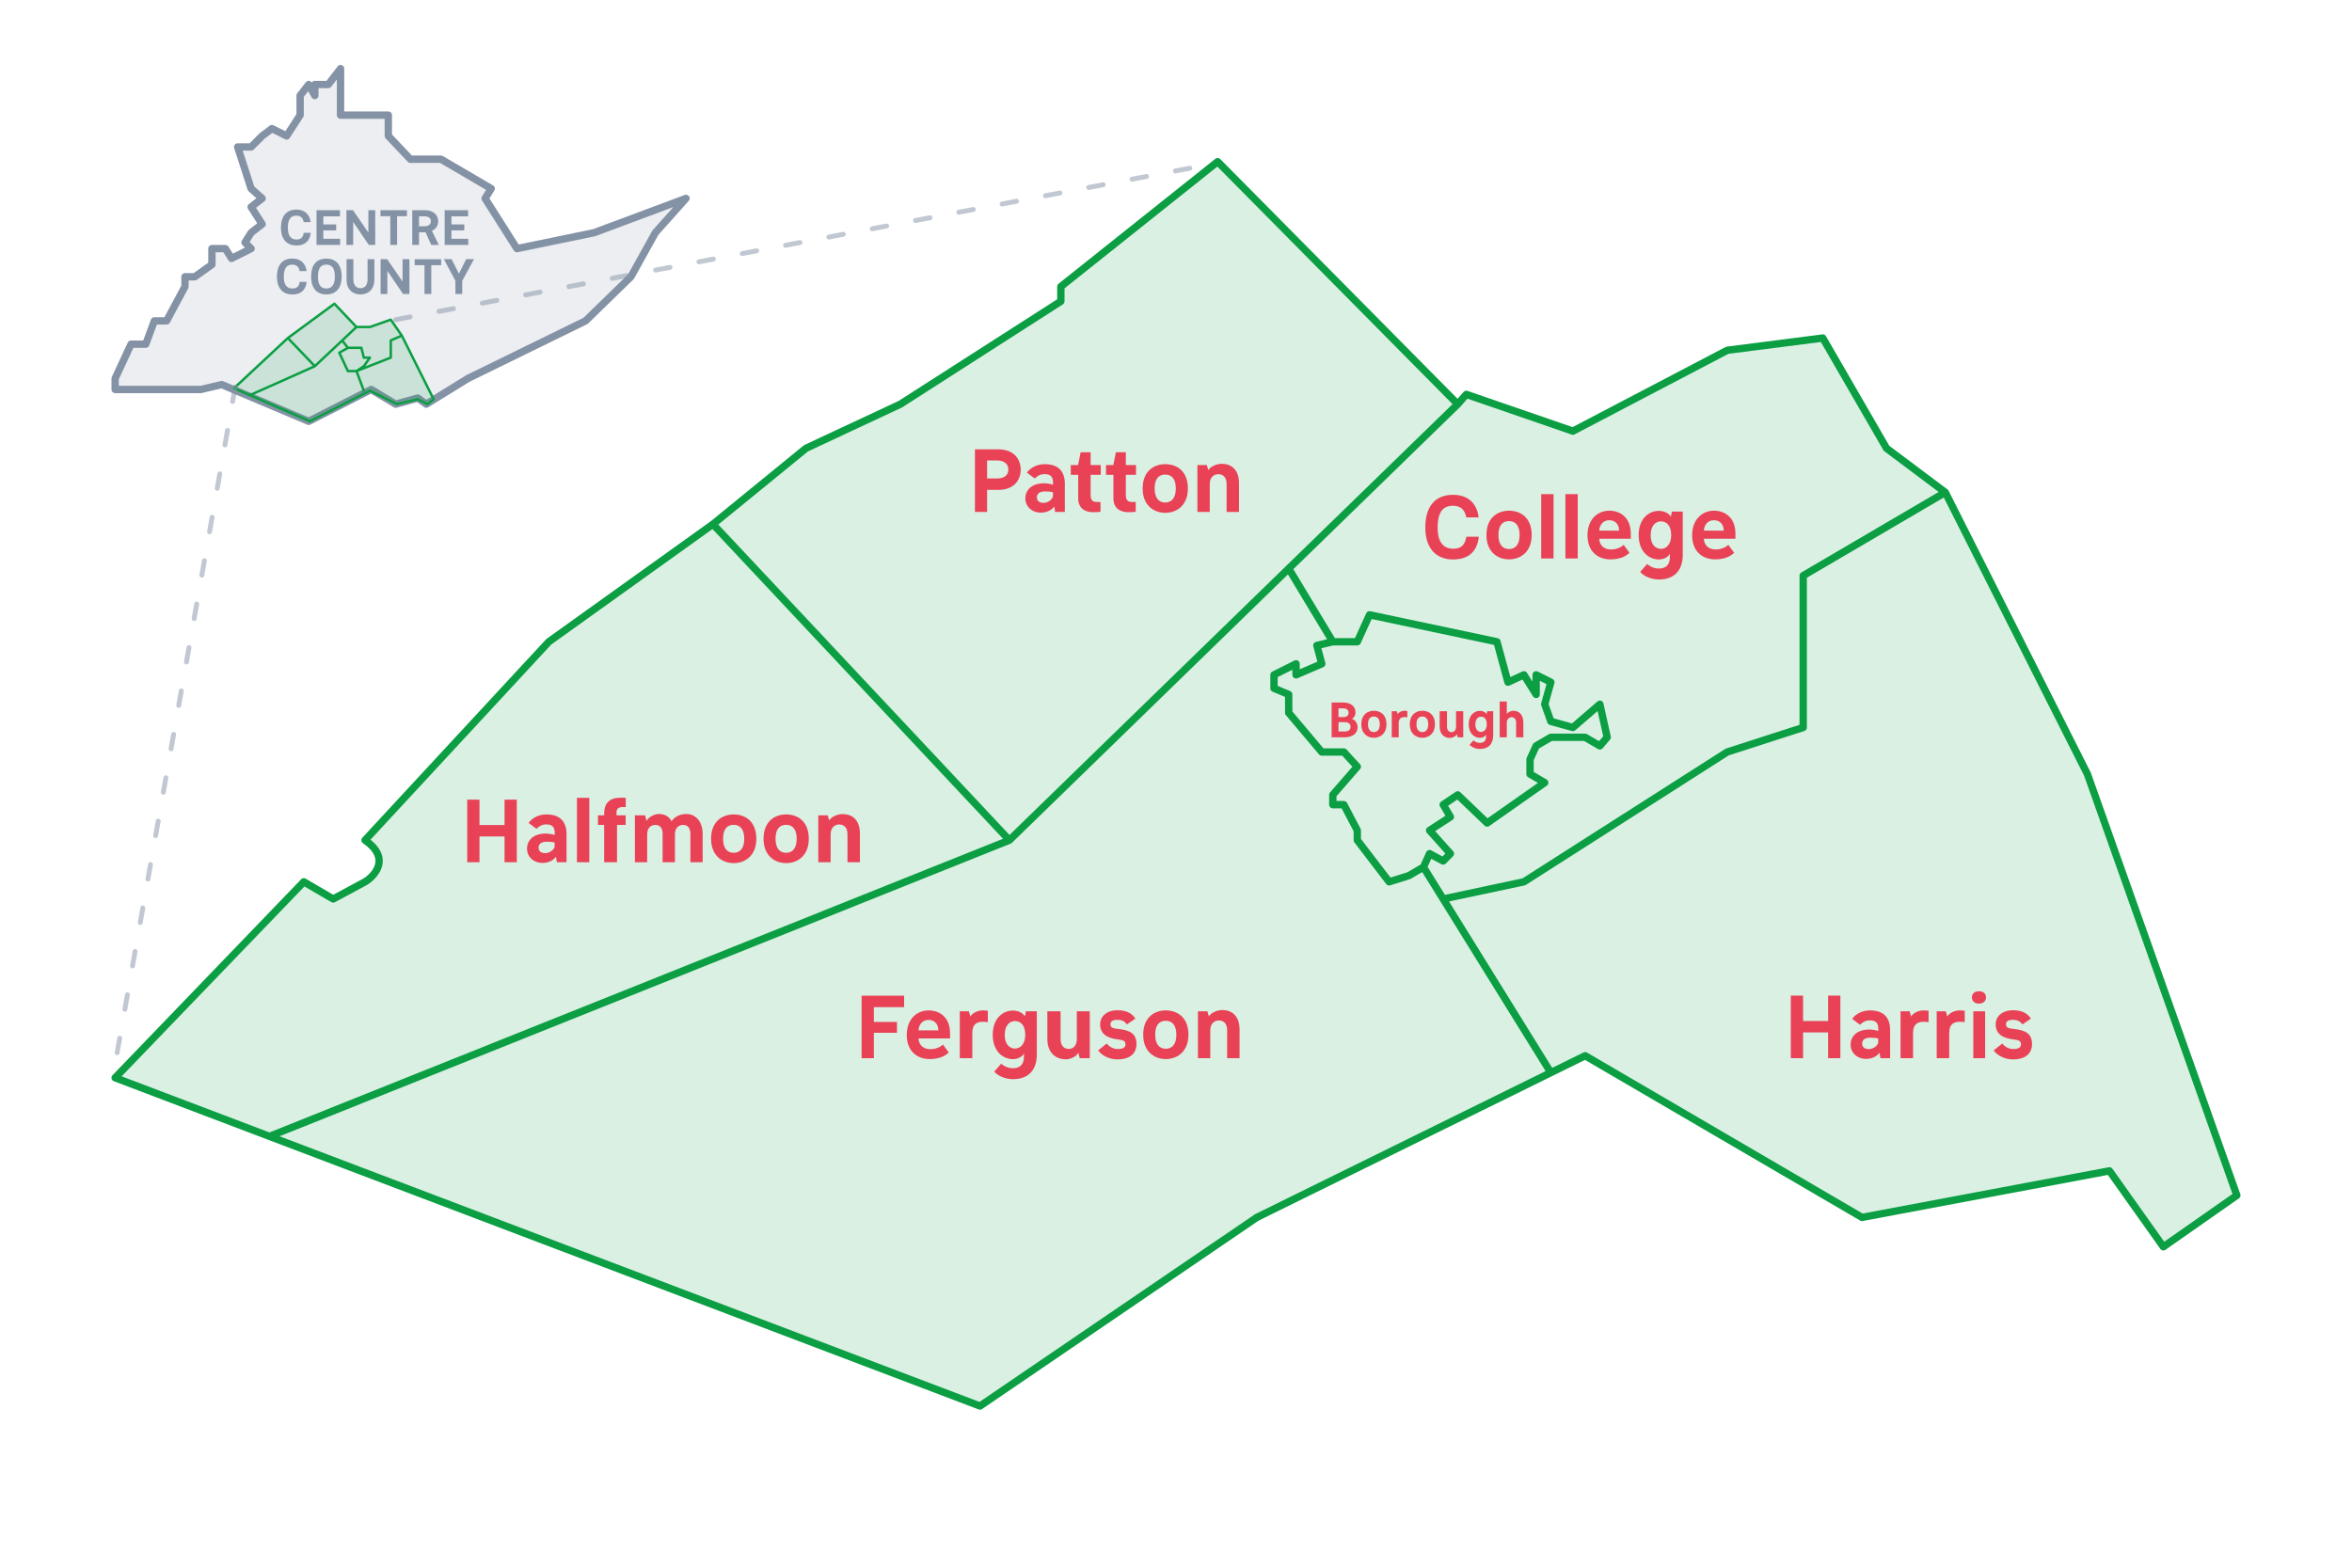 <svg width="960" height="640" viewBox="0 0 960 640" fill="none" xmlns="http://www.w3.org/2000/svg">
<path d="M47 440L124 360L136 367L149 360C153.333 357.333 159.4 350.2 149 343L224 262L291 214L329 183L367.5 165L433 123V117L497 66L595 165L598.5 161L642 176L705 143L744 138L770 183L794 201L852 316L913 488L883 509L861 478L760 497L647 431L633 437.896L513 497L400 574L110 463.915L47 440Z" fill="#0B9E43" fill-opacity="0.15"/>
<path d="M291 214L224 262L149 343C159.4 350.2 153.333 357.333 149 360L136 367L124 360L47 440L110 463.915M291 214L412 343M291 214L329 183L367.5 165L433 123V117L497 66L595 165M595 165L598.5 161L642 176L705 143L744 138L770 183L794 201M595 165L526 232.115M794 201L852 316L913 488L883 509L861 478L760 497L647 431L633 437.896M794 201L736 235V297L705 307L622 360L589.058 367M633 437.896L513 497L400 574L110 463.915M633 437.896L589.058 367M581 354L589.058 367M581 354L583.5 348.5L589.058 351.5L592 348.5L583.5 339L592 333.5L589.058 328.5L595 324.5L607 336L630.5 319.5L624.5 316V310L627 304.5L633 301H637H647L653 304.5L656 301L653 287.5L642 297L633 294.5L630.5 287.5L633 278.5L627 275.5V283.5L622 275.5L615.5 278.5L611 262L559 251L554 262H544M581 354L575 357.5L567 360L554 343V339L548.5 328.5H544V324.5L554 313L548.5 307H539.5L526 291V283.5L520 281V275.5L529 271V275.5L539.5 271L537.5 263.5L544 262M412 343L110 463.915M412 343L526 232.115M526 232.115L544 262" stroke="#0B9E43" stroke-width="3" stroke-linecap="round" stroke-linejoin="round"/>
<path d="M397.931 209H402.899V200H407.507C413.735 200 416.615 196.076 416.615 191.756C416.615 187.364 413.771 183.44 407.471 183.44H397.931V209ZM402.899 187.976H406.967C409.307 187.976 411.575 189.02 411.575 191.684C411.575 194.348 409.415 195.32 407.003 195.32H402.899V187.976ZM424.878 209.288C428.118 209.288 429.81 207.488 430.314 206.768L430.674 209H434.634V197.552C434.634 192.008 431.61 189.488 426.39 189.488C423.186 189.488 420.45 191.036 419.154 192.944L422.358 195.356C423.186 194.492 424.518 193.556 426.282 193.556C428.514 193.556 429.81 194.348 429.81 197.012V197.876C429.198 197.66 427.542 197.3 426.174 197.3C420.954 197.3 418.506 200.18 418.506 203.456C418.506 206.732 421.098 209.288 424.878 209.288ZM425.958 205.292C424.41 205.292 423.222 204.608 423.222 203.06C423.222 201.62 424.194 200.648 426.57 200.612C427.578 200.612 429.198 200.756 429.774 200.972V202.664C429.486 203.924 427.758 205.292 425.958 205.292ZM440.077 203.456C440.077 207.272 442.561 209.108 446.233 209.108C447.277 209.108 448.753 209 449.185 208.928V204.932H447.817C446.053 204.932 445.153 204.356 445.153 202.016V193.844H449.293V189.848H445.153V184.628H441.085L440.041 189.848H437.053V193.844H440.077V203.456ZM454.456 203.456C454.456 207.272 456.94 209.108 460.612 209.108C461.656 209.108 463.132 209 463.564 208.928V204.932H462.196C460.432 204.932 459.532 204.356 459.532 202.016V193.844H463.672V189.848H459.532V184.628H455.464L454.42 189.848H451.432V193.844H454.456V203.456ZM475.604 209.36C480.32 209.36 484.856 206.3 484.856 199.424C484.856 192.404 480.428 189.488 475.604 189.488C470.96 189.488 466.388 192.332 466.388 199.424C466.388 206.3 470.924 209.36 475.604 209.36ZM475.604 205.148C473.12 205.148 471.284 203.456 471.284 199.424C471.284 195.32 473.048 193.736 475.604 193.736C478.088 193.736 479.924 195.356 479.924 199.424C479.924 203.528 478.016 205.148 475.604 205.148ZM488.734 209H493.774V197.552C493.774 195.068 495.286 193.592 497.266 193.592C499.354 193.592 500.65 194.996 500.65 197.552V209H505.726V197.3C505.726 191.684 502.522 189.344 498.706 189.344C496.402 189.344 493.954 190.568 493.198 191.936L492.586 189.848H488.734V209Z" fill="#E94256"/>
<path d="M190.705 352H195.709V341.488H205.933V352H210.937V326.44H205.933V336.808H195.709V326.44H190.705V352ZM221.484 352.288C224.724 352.288 226.416 350.488 226.92 349.768L227.28 352H231.24V340.552C231.24 335.008 228.216 332.488 222.996 332.488C219.792 332.488 217.056 334.036 215.76 335.944L218.964 338.356C219.792 337.492 221.124 336.556 222.888 336.556C225.12 336.556 226.416 337.348 226.416 340.012V340.876C225.804 340.66 224.148 340.3 222.78 340.3C217.56 340.3 215.112 343.18 215.112 346.456C215.112 349.732 217.704 352.288 221.484 352.288ZM222.564 348.292C221.016 348.292 219.828 347.608 219.828 346.06C219.828 344.62 220.8 343.648 223.176 343.612C224.184 343.612 225.804 343.756 226.38 343.972V345.664C226.092 346.924 224.364 348.292 222.564 348.292ZM235.488 352H240.528V325.72H235.488V352ZM246.591 352H251.847V336.772H255.375V332.848H251.631V332.2C251.487 329.824 252.567 329.32 255.411 329.5V325.72C255.303 325.72 253.935 325.648 253.395 325.648C248.715 325.648 246.591 327.916 246.591 332.272V332.848H244.071V336.772H246.591V352ZM259.148 352H264.152V340.624C264.152 338.176 265.484 336.772 267.5 336.772C269.372 336.772 270.524 338.068 270.452 340.624V352H275.492V340.48C275.492 338.104 276.932 336.772 278.804 336.772C280.676 336.772 281.792 337.96 281.792 340.48V352H286.796V340.408C286.796 335.476 284.06 332.308 280.1 332.308C277.148 332.308 275.024 333.784 274.088 335.332C273.332 333.46 271.316 332.308 268.976 332.308C266.6 332.308 264.476 333.964 263.9 335.116L263.288 332.848H259.148V352ZM299.456 352.36C304.172 352.36 308.708 349.3 308.708 342.424C308.708 335.404 304.28 332.488 299.456 332.488C294.812 332.488 290.24 335.332 290.24 342.424C290.24 349.3 294.776 352.36 299.456 352.36ZM299.456 348.148C296.972 348.148 295.136 346.456 295.136 342.424C295.136 338.32 296.9 336.736 299.456 336.736C301.94 336.736 303.776 338.356 303.776 342.424C303.776 346.528 301.868 348.148 299.456 348.148ZM320.866 352.36C325.582 352.36 330.118 349.3 330.118 342.424C330.118 335.404 325.69 332.488 320.866 332.488C316.222 332.488 311.65 335.332 311.65 342.424C311.65 349.3 316.186 352.36 320.866 352.36ZM320.866 348.148C318.382 348.148 316.546 346.456 316.546 342.424C316.546 338.32 318.31 336.736 320.866 336.736C323.35 336.736 325.186 338.356 325.186 342.424C325.186 346.528 323.278 348.148 320.866 348.148ZM333.996 352H339.036V340.552C339.036 338.068 340.548 336.592 342.528 336.592C344.616 336.592 345.912 337.996 345.912 340.552V352H350.988V340.3C350.988 334.684 347.784 332.344 343.968 332.344C341.664 332.344 339.216 333.568 338.46 334.936L337.848 332.848H333.996V352Z" fill="#E94256"/>
<path d="M351.674 432H356.678V421.632H366.11V417.204H356.678V411.156H369.026V406.476H351.674V432ZM379.431 432.36C383.031 432.36 385.623 431.316 387.243 429.66L384.867 426.42C383.787 427.5 381.843 428.328 379.683 428.328C377.199 428.328 375.039 426.924 374.895 423.936H387.783V421.884C387.783 415.476 383.751 412.488 378.999 412.488C374.319 412.488 370.107 415.944 370.107 422.532C370.107 429.3 374.535 432.36 379.431 432.36ZM374.895 420.624C375.075 417.96 376.767 416.376 378.963 416.376C381.267 416.376 382.995 417.852 382.995 420.624H374.895ZM391.748 432H396.86V421.74C396.86 418.356 398.408 417.132 401.18 417.132C401.792 417.132 402.44 417.204 403.196 417.276V412.632C402.62 412.596 401.828 412.488 401.036 412.488C399.092 412.488 396.788 413.604 396.068 415.008L395.456 412.848H391.748V432ZM413.511 440.568C419.631 440.568 423.195 436.968 423.195 430.488V412.848H418.767L418.335 414.936C417.615 413.568 415.599 412.56 413.403 412.56C409.515 412.56 405.195 415.548 405.195 422.424C405.195 429.3 409.479 432.396 413.403 432.396C415.491 432.396 417.363 431.352 417.939 430.02V431.424C417.939 434.484 416.391 436.104 413.403 436.104C411.531 436.104 409.623 435.204 408.651 434.268L405.807 437.472C407.319 439.236 410.271 440.568 413.511 440.568ZM414.303 428.076C412.107 428.076 410.091 426.312 410.091 422.532C410.091 418.536 412.143 416.844 414.303 416.844C416.463 416.844 418.479 418.392 418.479 422.532C418.479 426.132 416.499 428.076 414.303 428.076ZM434.981 432.468C436.997 432.468 439.373 431.316 440.129 429.732L440.705 432H444.809V412.848H439.517V424.116C439.517 426.816 438.113 428.22 436.205 428.22C434.297 428.22 432.893 426.924 432.893 424.116V412.848H427.493V424.116C427.493 430.2 431.345 432.468 434.981 432.468ZM456.096 432.504C460.632 432.504 463.872 430.524 463.872 426.168C463.872 422.244 461.532 420.516 456.24 420.048C454.116 419.832 453.252 419.436 453.252 418.14C453.252 416.88 454.224 416.34 456.132 416.34C458.076 416.34 459.156 417.06 459.948 418.212L463.404 415.872C462.36 414.036 460.128 412.416 456.132 412.416C451.884 412.416 449.04 414.792 449.04 418.212C449.04 421.704 451.416 423.756 456.024 424.296C458.544 424.584 459.372 424.98 459.372 426.276C459.372 427.68 458.328 428.256 456.204 428.256C454.548 428.256 453.072 427.572 451.704 426.024L448.212 428.832C449.796 430.992 452.856 432.504 456.096 432.504ZM475.825 432.36C480.541 432.36 485.077 429.3 485.077 422.424C485.077 415.404 480.649 412.488 475.825 412.488C471.181 412.488 466.609 415.332 466.609 422.424C466.609 429.3 471.145 432.36 475.825 432.36ZM475.825 428.148C473.341 428.148 471.505 426.456 471.505 422.424C471.505 418.32 473.269 416.736 475.825 416.736C478.309 416.736 480.145 418.356 480.145 422.424C480.145 426.528 478.237 428.148 475.825 428.148ZM488.955 432H493.995V420.552C493.995 418.068 495.507 416.592 497.487 416.592C499.575 416.592 500.871 417.996 500.871 420.552V432H505.947V420.3C505.947 414.684 502.743 412.344 498.927 412.344C496.623 412.344 494.175 413.568 493.419 414.936L492.807 412.848H488.955V432Z" fill="#E94256"/>
<path d="M730.941 432H735.945V421.488H746.169V432H751.173V406.44H746.169V416.808H735.945V406.44H730.941V432ZM761.72 432.288C764.96 432.288 766.652 430.488 767.156 429.768L767.516 432H771.476V420.552C771.476 415.008 768.452 412.488 763.232 412.488C760.028 412.488 757.292 414.036 755.996 415.944L759.2 418.356C760.028 417.492 761.36 416.556 763.124 416.556C765.356 416.556 766.652 417.348 766.652 420.012V420.876C766.04 420.66 764.384 420.3 763.016 420.3C757.796 420.3 755.348 423.18 755.348 426.456C755.348 429.732 757.94 432.288 761.72 432.288ZM762.8 428.292C761.252 428.292 760.064 427.608 760.064 426.06C760.064 424.62 761.036 423.648 763.412 423.612C764.42 423.612 766.04 423.756 766.616 423.972V425.664C766.328 426.924 764.6 428.292 762.8 428.292ZM775.725 432H780.837V421.74C780.837 418.356 782.385 417.132 785.157 417.132C785.769 417.132 786.417 417.204 787.173 417.276V412.632C786.597 412.596 785.805 412.488 785.013 412.488C783.069 412.488 780.765 413.604 780.045 415.008L779.433 412.848H775.725V432ZM790.49 432H795.602V421.74C795.602 418.356 797.15 417.132 799.922 417.132C800.534 417.132 801.182 417.204 801.938 417.276V412.632C801.362 412.596 800.57 412.488 799.778 412.488C797.834 412.488 795.53 413.604 794.81 415.008L794.198 412.848H790.49V432ZM807.704 409.716C809.324 409.716 810.62 408.852 810.62 407.16C810.62 405.504 809.324 404.676 807.704 404.676C806.12 404.676 804.86 405.504 804.86 407.16C804.86 408.852 806.12 409.716 807.704 409.716ZM805.436 432H810.26V412.848H805.436V432ZM821.616 432.504C826.152 432.504 829.392 430.524 829.392 426.168C829.392 422.244 827.052 420.516 821.76 420.048C819.636 419.832 818.772 419.436 818.772 418.14C818.772 416.88 819.744 416.34 821.652 416.34C823.596 416.34 824.676 417.06 825.468 418.212L828.924 415.872C827.88 414.036 825.648 412.416 821.652 412.416C817.404 412.416 814.56 414.792 814.56 418.212C814.56 421.704 816.936 423.756 821.544 424.296C824.064 424.584 824.892 424.98 824.892 426.276C824.892 427.68 823.848 428.256 821.724 428.256C820.068 428.256 818.592 427.572 817.224 426.024L813.732 428.832C815.316 430.992 818.376 432.504 821.616 432.504Z" fill="#E94256"/>
<path d="M593.026 228.396C599.038 228.396 602.89 225.552 603.61 219.108H598.498C598.03 221.88 596.914 224.004 593.17 224.004C589.318 224.004 586.798 221.592 586.798 215.328C586.798 208.632 589.282 206.472 593.098 206.472C596.41 206.472 597.958 208.38 598.462 211.224H603.538C602.818 205.536 599.29 202.008 593.026 202.008C586.33 202.008 581.758 206.148 581.758 215.328C581.758 224.616 586.87 228.396 593.026 228.396ZM615.93 228.36C620.646 228.36 625.182 225.3 625.182 218.424C625.182 211.404 620.754 208.488 615.93 208.488C611.286 208.488 606.714 211.332 606.714 218.424C606.714 225.3 611.25 228.36 615.93 228.36ZM615.93 224.148C613.446 224.148 611.61 222.456 611.61 218.424C611.61 214.32 613.374 212.736 615.93 212.736C618.414 212.736 620.25 214.356 620.25 218.424C620.25 222.528 618.342 224.148 615.93 224.148ZM629.06 228H634.1V201.72H629.06V228ZM638.939 228H643.979V201.72H638.939V228ZM657.278 228.36C660.878 228.36 663.47 227.316 665.09 225.66L662.714 222.42C661.634 223.5 659.69 224.328 657.53 224.328C655.046 224.328 652.886 222.924 652.742 219.936H665.63V217.884C665.63 211.476 661.598 208.488 656.846 208.488C652.166 208.488 647.954 211.944 647.954 218.532C647.954 225.3 652.382 228.36 657.278 228.36ZM652.742 216.624C652.922 213.96 654.614 212.376 656.81 212.376C659.114 212.376 660.842 213.852 660.842 216.624H652.742ZM677.156 236.568C683.276 236.568 686.84 232.968 686.84 226.488V208.848H682.412L681.98 210.936C681.26 209.568 679.244 208.56 677.048 208.56C673.16 208.56 668.84 211.548 668.84 218.424C668.84 225.3 673.124 228.396 677.048 228.396C679.136 228.396 681.008 227.352 681.584 226.02V227.424C681.584 230.484 680.036 232.104 677.048 232.104C675.176 232.104 673.268 231.204 672.296 230.268L669.452 233.472C670.964 235.236 673.916 236.568 677.156 236.568ZM677.948 224.076C675.752 224.076 673.736 222.312 673.736 218.532C673.736 214.536 675.788 212.844 677.948 212.844C680.108 212.844 682.124 214.392 682.124 218.532C682.124 222.132 680.144 224.076 677.948 224.076ZM699.993 228.36C703.593 228.36 706.185 227.316 707.805 225.66L705.429 222.42C704.349 223.5 702.405 224.328 700.245 224.328C697.761 224.328 695.601 222.924 695.457 219.936H708.345V217.884C708.345 211.476 704.313 208.488 699.561 208.488C694.881 208.488 690.669 211.944 690.669 218.532C690.669 225.3 695.097 228.36 699.993 228.36ZM695.457 216.624C695.637 213.96 697.329 212.376 699.525 212.376C701.829 212.376 703.557 213.852 703.557 216.624H695.457Z" fill="#E94256"/>
<path d="M543.529 301H548.889C552.609 301 554.129 298.92 554.129 296.84C554.129 295.28 553.129 293.86 551.749 293.46C552.529 293.18 553.269 292.14 553.269 290.82C553.269 288.66 551.629 286.8 548.289 286.8H543.529V301ZM546.329 292.74V289.18H548.329C549.769 289.18 550.449 290 550.449 290.96C550.449 292 549.729 292.74 548.389 292.74H546.329ZM546.329 298.62V294.8H548.749C550.309 294.8 551.229 295.46 551.229 296.68C551.229 297.92 550.509 298.62 548.749 298.62H546.329ZM560.764 301.2C563.384 301.2 565.904 299.5 565.904 295.68C565.904 291.78 563.444 290.16 560.764 290.16C558.184 290.16 555.644 291.74 555.644 295.68C555.644 299.5 558.164 301.2 560.764 301.2ZM560.764 298.86C559.384 298.86 558.364 297.92 558.364 295.68C558.364 293.4 559.344 292.52 560.764 292.52C562.144 292.52 563.164 293.42 563.164 295.68C563.164 297.96 562.104 298.86 560.764 298.86ZM568.059 301H570.899V295.3C570.899 293.42 571.759 292.74 573.299 292.74C573.639 292.74 573.999 292.78 574.419 292.82V290.24C574.099 290.22 573.659 290.16 573.219 290.16C572.139 290.16 570.859 290.78 570.459 291.56L570.119 290.36H568.059V301ZM580.549 301.2C583.169 301.2 585.689 299.5 585.689 295.68C585.689 291.78 583.229 290.16 580.549 290.16C577.969 290.16 575.429 291.74 575.429 295.68C575.429 299.5 577.949 301.2 580.549 301.2ZM580.549 298.86C579.169 298.86 578.149 297.92 578.149 295.68C578.149 293.4 579.129 292.52 580.549 292.52C581.929 292.52 582.949 293.42 582.949 295.68C582.949 297.96 581.889 298.86 580.549 298.86ZM591.784 301.26C592.904 301.26 594.224 300.62 594.644 299.74L594.964 301H597.244V290.36H594.304V296.62C594.304 298.12 593.524 298.9 592.464 298.9C591.404 298.9 590.624 298.18 590.624 296.62V290.36H587.624V296.62C587.624 300 589.764 301.26 591.784 301.26ZM604.095 305.76C607.495 305.76 609.475 303.76 609.475 300.16V290.36H607.015L606.775 291.52C606.375 290.76 605.255 290.2 604.035 290.2C601.875 290.2 599.475 291.86 599.475 295.68C599.475 299.5 601.855 301.22 604.035 301.22C605.195 301.22 606.235 300.64 606.555 299.9V300.68C606.555 302.38 605.695 303.28 604.035 303.28C602.995 303.28 601.935 302.78 601.395 302.26L599.815 304.04C600.655 305.02 602.295 305.76 604.095 305.76ZM604.535 298.82C603.315 298.82 602.195 297.84 602.195 295.74C602.195 293.52 603.335 292.58 604.535 292.58C605.735 292.58 606.855 293.44 606.855 295.74C606.855 297.74 605.755 298.82 604.535 298.82ZM612.122 301H615.022V295.06C615.022 293.68 615.942 292.8 616.962 292.8C618.042 292.8 618.822 293.48 618.822 295.06V301H621.782V295.04C621.782 291.7 619.942 290.16 617.642 290.16C616.622 290.16 615.362 290.82 615.022 291.52V286.4H612.122V301Z" fill="#E94256"/>
<path d="M151.5 159L126 172L90.5 157L82 159H59.5H47V154.5L53.5 140.5H59.5L63 131H68L75.5 117V113H79.5L86.5 108V101.5H92L94.5 105.5L102.5 101.5L100 99L102.5 95L107 91.5L102.5 84.5L107 81L102.5 77L97 60H102.5L107 55.5L111 52.5L117 55.5L122.5 47V39L126 34.5L128.5 39V34.5H134L139 28V47H158.5V55.5L167.5 65H180L200.5 77L198 81L211 101.5L242.5 95L280 81L267.5 95L257.5 113L239 131L191 154.5L174 165L170.5 162.5L161.5 165L151.5 159Z" fill="#8492A6" fill-opacity="0.15" stroke="#8492A6" stroke-width="3" stroke-linecap="round" stroke-linejoin="round"/>
<path d="M95.5 158.5L117.5 138L136.5 124L145.5 133.5H151L159.5 130.5L164 137L177 163L174.5 165L170.5 163L162 165L151 159.5L126.5 172L102 161.331L95.5 158.5Z" fill="#0B9E43" fill-opacity="0.15"/>
<path d="M117.5 138L95.5 158.5L102 161.331M117.5 138L136.5 124L145.5 133.5M117.5 138L128.5 149.5M145.5 133.5H151L159.5 130.5L164 137M145.5 133.5L139.656 139M164 137L177 163L174.5 165L170.5 163L162 165L151 159.5L126.5 172L102 161.331M164 137L159.5 139V146L145.5 151.5M102 161.331L128.5 149.5M128.5 149.5L139.656 139M139.656 139L142 142M142 142L138.5 144L142 151.5H145.5M142 142H147.5L148.5 146H151L148.5 149.5L145.5 151.5M145.5 151.5L148.5 159.5" stroke="#0B9E43" stroke-linecap="round" stroke-linejoin="round"/>
<path d="M120.942 100.22C124.282 100.22 126.422 98.64 126.822 95.06H123.982C123.722 96.6 123.102 97.78 121.022 97.78C118.882 97.78 117.482 96.44 117.482 92.96C117.482 89.24 118.862 88.04 120.982 88.04C122.822 88.04 123.682 89.1 123.962 90.68H126.782C126.382 87.52 124.422 85.56 120.942 85.56C117.222 85.56 114.682 87.86 114.682 92.96C114.682 98.12 117.522 100.22 120.942 100.22ZM129.187 100H138.827V97.48H131.967V94.06H137.207V91.62H131.967V88.32H138.747V85.8H129.187V100ZM141.394 100H144.154V90.58L150.534 100H153.154V85.8H150.354V94.94L144.074 85.8H141.394V100ZM159.302 100H162.082V88.26H166.102V85.82H155.302V88.26H159.302V100ZM168.269 100H171.029V94.86H173.709L176.029 100H179.109L176.289 94.2C177.869 93.56 178.849 92.14 178.849 90.38C178.849 87.84 177.049 85.8 173.349 85.8H168.269V100ZM171.029 92.36V88.32H173.329C174.669 88.32 175.869 88.86 175.869 90.3C175.869 91.76 174.709 92.36 173.329 92.36H171.029ZM181.491 100H191.131V97.48H184.271V94.06H189.511V91.62H184.271V88.32H191.051V85.8H181.491V100ZM119.291 120.22C122.631 120.22 124.771 118.64 125.171 115.06H122.331C122.071 116.6 121.451 117.78 119.371 117.78C117.231 117.78 115.831 116.44 115.831 112.96C115.831 109.24 117.211 108.04 119.331 108.04C121.171 108.04 122.031 109.1 122.311 110.68H125.131C124.731 107.52 122.771 105.56 119.291 105.56C115.571 105.56 113.031 107.86 113.031 112.96C113.031 118.12 115.871 120.22 119.291 120.22ZM133.216 120.2C137.076 120.2 139.456 117.74 139.456 112.84C139.456 108.04 137.076 105.58 133.216 105.58C129.336 105.58 126.996 108 126.996 112.84C126.996 117.8 129.376 120.2 133.216 120.2ZM133.216 117.78C130.996 117.78 129.776 116.36 129.776 112.84C129.776 109.4 131.056 108.02 133.216 108.02C135.356 108.02 136.676 109.4 136.676 112.84C136.676 116.32 135.396 117.78 133.216 117.78ZM147.153 120.2C150.293 120.2 152.813 118.22 152.813 114.12V105.8H150.033V114.1C150.033 116.52 148.753 117.66 147.153 117.66C145.533 117.66 144.233 116.56 144.233 114.1V105.8H141.453V114.12C141.453 118.22 143.973 120.2 147.153 120.2ZM155.349 120H158.109V110.58L164.489 120H167.109V105.8H164.309V114.94L158.029 105.8H155.349V120ZM173.257 120H176.037V108.26H180.057V105.82H169.257V108.26H173.257V120ZM185.884 120H188.664V114.64L193.484 105.8H190.284L187.324 111.72L184.324 105.8H181.184L185.884 114.64V120Z" fill="#8492A6"/>
<path d="M161.5 130.5L497 66.5" stroke="#8492A6" stroke-opacity="0.5" stroke-width="2" stroke-linecap="round" stroke-linejoin="round" stroke-dasharray="6 12"/>
<path d="M96 158L46 440" stroke="#8492A6" stroke-opacity="0.5" stroke-width="2" stroke-linecap="round" stroke-linejoin="round" stroke-dasharray="6 12"/>
</svg>
